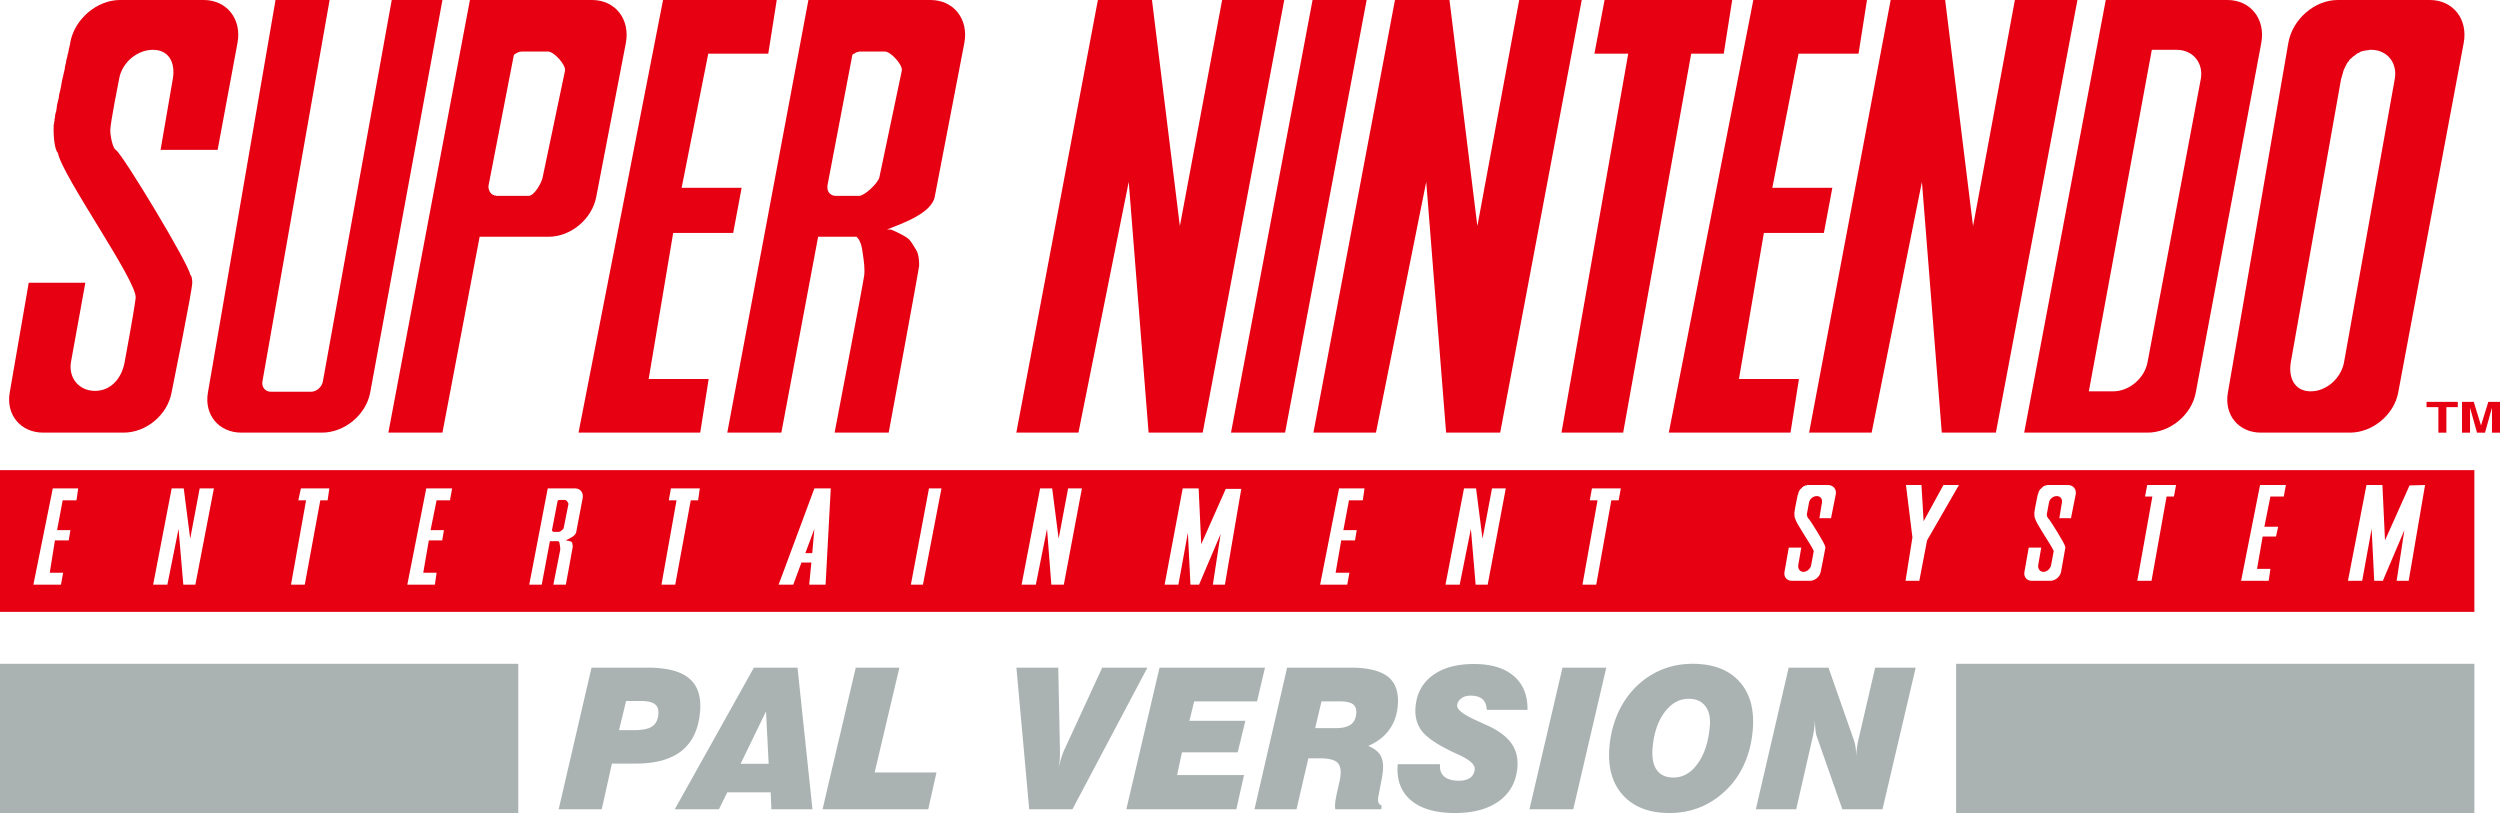 <svg xmlns="http://www.w3.org/2000/svg" viewBox="-108.08 381.062 402.121 130.872"><g fill="#e60012"><path d="M-88.775 381.062c-3.73 0-7.355 3.089-8.021 6.917V388.185l-.068.068V388.459l-.068.137v.137l-.068.137v.205l-.068.137v.206l-.068.205-.068.206-.068.41-.136.48-.068.479-.136.48-.068.547-.136.548-.136.617-.136.548-.204 1.164-.136.616-.136.548-.068.548-.136.548-.135.548-.068.548-.068.479-.136.411-.068.479v.206l-.068.137V400.512l-.068.206v.273l-.068.137v.137c-.071 1.674.161 3.96.679 4.384.659 3.688 12.858 20.757 12.507 23.356-.33 2.607-1.768 10.274-1.768 10.274-.442 2.586-2.192 4.658-4.758 4.658s-4.316-2.065-3.875-4.658l2.311-12.74h-9.108l-3.059 17.671c-.624 3.589 1.788 6.438 5.37 6.438h12.982c3.596 0 7.022-2.849 7.681-6.438 0 0 3.345-16.506 3.33-17.671-.014-1.172-.34-1.301-.34-1.301 0-1.342-10.855-19.397-11.963-20.068-.477-.283-.87-2.07-.883-3.15-.021-1.074 1.427-8.288 1.427-8.288.442-2.585 2.872-4.658 5.437-4.658 2.566 0 3.637 2.072 3.195 4.658l-1.971 11.438h9.177l3.194-17.192c.722-3.829-1.708-6.917-5.437-6.917h-13.456zm25.013 0l-10.876 63.15c-.624 3.589 1.788 6.438 5.37 6.438h12.982c3.596 0 7.083-2.849 7.749-6.438l11.623-63.15h-8.157l-11.08 61.369c-.161.89-1.02 1.644-1.903 1.644h-6.457c-.905 0-1.507-.747-1.36-1.644l10.808-61.369h-8.699zm31.268 0l-13.119 69.588h8.7l5.982-31.506h11.08c3.603 0 7.022-2.871 7.68-6.439l4.758-24.726c.715-3.836-1.708-6.917-5.437-6.917h-19.644zm31.063 0l-13.595 69.588H4.55l1.36-8.63h-9.652L.2 418.527h9.652l1.36-7.26H1.56l4.283-21.575h9.652l1.36-8.63H-1.431zm23.382 0L8.901 450.65h8.7l5.914-31.506H29.7c.813.762.907 2.17 1.019 2.876.161 1.024.33 2.332.204 3.356-.112 1.017-4.758 25.273-4.758 25.273h8.7s4.894-26.425 4.894-26.849c.014-.431.001-1.786-.476-2.534-.316-.48-.865-1.584-1.496-1.986-1.213-.784-2.583-1.301-2.583-1.301h-.612c2.489-.989 7.184-2.618 7.681-5.274l4.758-24.726c.722-3.836-1.708-6.917-5.438-6.917H21.951zm46.562 0L55.394 450.65h9.992l8.088-40.342 3.195 40.342h8.701l13.119-69.588h-9.992L81.7 417.431l-4.486-36.369h-8.701zm34.53 0L89.924 450.65h8.7l13.118-69.588h-8.699zm13.254 0l-13.118 69.588h10.06l8.088-40.342 3.195 40.342h8.7l13.118-69.588h-10.06l-6.729 36.369-4.486-36.369h-8.768zm33.715 0l-1.632 8.63h5.438l-10.74 60.958h9.924l10.944-60.958h5.234l1.36-8.63h-20.528zm23.926 0l-13.595 69.588h19.576l1.359-8.63h-9.652l4.01-23.493h9.652l1.36-7.26h-9.652l4.214-21.575h9.652l1.359-8.63h-18.283zm22.091 0L182.91 450.65h10.06l8.088-40.342 3.195 40.342h8.7l13.118-69.588h-10.06l-6.729 36.369-4.486-36.369h-8.767zm34.598 0l-13.119 69.588h19.848c3.603 0 7.083-2.849 7.749-6.438l10.536-56.233c.715-3.836-1.708-6.917-5.438-6.917h-19.576zm37.317 0c-3.73 0-7.287 3.089-7.953 6.917l-9.72 56.233c-.631 3.589 1.726 6.438 5.301 6.438h14.343c3.596 0 7.083-2.849 7.749-6.438l10.536-56.233c.722-3.829-1.715-6.917-5.438-6.917h-14.818zm-29.908 8.013h4.01c2.566 0 4.316 2.072 3.875 4.658l-8.565 45.548c-.449 2.586-2.94 4.726-5.506 4.726h-3.942l10.128-54.932zm35.006 0h.272c2.566 0 4.248 2.072 3.806 4.658l-8.157 45.548c-.442 2.578-2.804 4.726-5.37 4.726-2.566 0-3.637-2.141-3.195-4.726l8.088-45.548.068-.205.068-.206.068-.274.068-.205.068-.274.068-.206.068-.205.136-.205.068-.206.136-.205.068-.206.136-.205.136-.137.136-.206.136-.205.204-.137.136-.137.136-.137.204-.137.204-.137.136-.137.204-.137.204-.068.204-.137.136-.069.272-.068.204-.069h.204l.204-.068h.272l.204-.07zm-297.176.274h4.214c.925 0 2.887 2.135 2.719 3.082l-3.603 17.191c-.168.89-1.36 2.945-2.243 2.945H-28.281l-.068-.068h-.272v-.069h-.136l-.068-.068h-.068l-.068-.069-.068-.068h-.068v-.069l-.068-.068-.068-.069v-.068l-.068-.069-.068-.068v-.137l-.068-.068v-.137l-.068-.069v-.068c0-.113-.014-.284 0-.411l4.078-21.027c.374-.311.831-.548 1.293-.548zm54.174 0h4.214c.925 0 2.901 2.135 2.719 3.082l-3.602 17.123c-.161.897-2.373 3.013-3.263 3.013H26.37c-.771 0-1.303-.512-1.36-1.232 0-.113-.014-.277 0-.411l4.011-21.027.068-.068.068-.069.136-.068h.068l.068-.069.068-.068h.068l.068-.069h.068l.136-.068H30.041v-.069zm-138.12 67.328v22.808h397.999v-22.808H-108.08zm290.635 2.398h3.396c.822 0 1.412.651 1.247 1.507l-.762 3.836h-1.871l.416-2.534c.093-.573-.246-1.027-.832-1.027-.579 0-1.147.451-1.247 1.027l-.346 1.849c-.057.11.115.63.208.685.257.146 2.702 4.154 2.702 4.452.057.149.091.219.07.274-.072.502-.763 3.904-.763 3.904-.15.781-.918 1.438-1.732 1.438h-2.91c-.808 0-1.328-.657-1.178-1.438l.692-3.904h2.009l-.485 2.808c-.093.573.246 1.096.832 1.096.557 0 1.154-.52 1.247-1.096l.415-2.26c-.371-.946-2.822-4.386-2.979-5.206-.108-.091-.153-.586-.139-.959.021-.408.554-2.945.554-2.945h.069V460.376l.07-.137v-.068l.069-.069v-.068l.069-.069v-.068l.07-.069.069-.068v-.069h.07l.069-.068.07-.069.069-.068v-.069h.07l.069-.068.07-.069h.069l.07-.068h.069l.07-.068H182.488l.067-.069zm15.936 0h2.494l.347 5.822 3.187-5.822h2.495l-5.128 8.904-1.247 6.507h-2.217l1.108-6.986-1.039-8.425zm22.658 0h3.397c.822 0 1.397.651 1.247 1.507l-.762 3.836h-1.871l.416-2.534c.093-.573-.245-1.027-.831-1.027-.579 0-1.154.451-1.247 1.027l-.347 1.849c-.071.11.094.63.208.685.243.146 2.702 4.154 2.702 4.452.071.149.069.219.069.274-.093.502-.693 3.904-.693 3.904-.15.781-.925 1.438-1.732 1.438h-2.98c-.807 0-1.327-.657-1.178-1.438l.693-3.904h2.009l-.485 2.808c-.093.573.267 1.096.831 1.096.579 0 1.133-.52 1.247-1.096l.416-2.26c-.378-.946-2.822-4.386-2.979-5.206-.107-.091-.153-.586-.139-.959.022-.408.554-2.945.554-2.945l.07-.069v-.137l.069-.137v-.068l.07-.069v-.068l.069-.069v-.068l.07-.069.069-.068v-.069h.07l.069-.068.07-.069.069-.068.07-.069.069-.068.069-.069h.07l.069-.068h.07l.069-.068H221.084l.065-.069zm16.145 0h4.643l-.347 1.849h-1.178l-2.425 13.562H235.7l2.425-13.562h-1.178l.347-1.849zm18.153 0h4.157l-.346 1.849h-2.148l-.97 4.863h2.217l-.346 1.576h-2.148l-.901 5.205h2.148l-.277 1.918h-4.435l3.049-15.411zm17.115 0h2.564l.416 8.904 3.949-8.835 2.494-.069-2.633 15.411h-1.94l1.247-8.151-3.464 8.151h-1.386l-.416-8.356-1.524 8.356h-2.287l2.98-15.411zm-372.154.548h4.088l-.277 1.917h-2.218l-.901 4.795h2.148l-.277 1.644h-2.217l-.832 5.206h2.148l-.347 1.917h-4.435l3.12-15.479zm19.124 0h1.94l1.04 8.082 1.524-8.082h2.287l-2.98 15.479h-1.94l-.762-8.972-1.802 8.972h-2.287l2.98-15.479zm20.787 0h4.573l-.277 1.917h-1.178l-2.495 13.562h-2.217l2.425-13.562h-1.247l.416-1.917zm20.163 0h4.157l-.346 1.917h-2.148l-.97 4.795h2.148l-.277 1.644h-2.148l-.901 5.206h2.148l-.277 1.917h-4.435l3.049-15.479zm19.54 0h4.435c.822 0 1.342.72 1.178 1.575l-1.04 5.48c-.114.593-1.167 1.078-1.732 1.301h.278v.068h.278l.07.069H-16.303v.068h.139v.069h.07c.092.166.139.66.139.753 0 .091-1.109 6.096-1.109 6.096h-2.009s1.073-5.392 1.109-5.616c.021-.24-.027-.53-.07-.754-.014-.165-.022-.448-.208-.616h-1.386l-1.316 6.986h-2.009l2.975-15.479zm19.817 0h4.642l-.277 1.917H3.026L.532 475.102h-2.218L.739 461.54H-.508l.347-1.917zm23.073 0h2.633l-.832 15.479H22.08l.347-3.561h-1.594l-1.317 3.561H17.16l5.752-15.479zm18.431 0h2.009l-2.98 15.479h-1.94l2.911-15.479zm17.877 0h1.94l1.04 8.082 1.524-8.082h2.218l-2.91 15.479h-2.009l-.693-8.972-1.802 8.972H56.24l2.98-15.479zm22.934 0h2.564l.416 8.972 3.95-8.904h2.494l-2.633 15.411h-1.94l1.247-8.15-3.464 8.15h-1.386l-.416-8.356-1.525 8.356h-2.217l2.91-15.479zm25.153 0h4.088l-.277 1.917H108.9l-.9 4.795h2.148l-.277 1.644h-2.218l-.901 5.206h2.218l-.347 1.917h-4.365l3.049-15.479zm20.093 0h1.94l1.039 8.082 1.525-8.082h2.217l-2.91 15.479h-1.94l-.762-8.972-1.801 8.972h-2.287l2.979-15.479zm20.579 0h4.643l-.347 1.917h-1.178l-2.425 13.562h-2.218l2.425-13.562h-1.247l.347-1.917zm-166.086 1.849c-.108 0-.199.063-.277.137l-.901 4.658v.068c0 .149.106.274.277.274h.832c.207 0 .726-.412.762-.616l.763-3.836c.036-.22-.347-.685-.554-.685h-.902zm41.019 4.657l-1.455 3.904h1.109l.346-3.904zM287.251 446.554h-1.833v4.099h-1.29v-4.099h-1.902v-.849h5.025v.849zM294.041 450.653h-1.291v-4.02l-1.118 4.02h-1.291l-1.119-3.998v3.998h-1.29v-4.948h1.888l1.165 3.788 1.178-3.788h1.878v4.948z"/></g><g fill="#aab3b2"><path d="M206.557 487.833h83.362v24h-83.362zM-108.08 487.833h83.362v24h-83.362z"/></g><g fill="#aab3b2"><path d="M-18.218 511.23l5.283-22.778h9.024c3.098 0 5.33.581 6.698 1.74 1.369 1.159 1.947 2.946 1.736 5.357-.244 2.794-1.224 4.881-2.938 6.264-1.714 1.38-4.179 2.072-7.396 2.072h-3.843l-1.64 7.345h-6.924zm9.705-12.726h2.443c1.34 0 2.302-.198 2.889-.595.585-.397.918-1.055.999-1.972.065-.742-.126-1.281-.573-1.616-.447-.335-1.192-.503-2.234-.503h-2.383l-1.141 4.686zM.457 511.23l12.728-22.778H20.2l2.402 22.778h-6.611l-.105-2.721H8.9l-1.339 2.721H.457zm10.588-7.314h4.513l-.425-8.427-4.088 8.427zM24.226 511.23l5.341-22.778h7.015l-3.975 16.855h9.948l-1.336 5.923H24.226zM57.466 511.23l-2.06-22.778h6.731l.273 13.237c.006.268.007.539.003.811-.004.274-.018.545-.041.812a7.747 7.747 0 0 1-.053.44l-.11.75c.154-.628.296-1.152.427-1.569s.252-.756.364-1.013l6.211-13.469h7.268L64.421 511.23h-6.955zM73.088 511.23l5.341-22.778h16.963l-1.278 5.428H84.002l-.764 3.125h8.995l-1.232 5.072h-8.966l-.781 3.65h10.768l-1.241 5.504H73.088zM93.7 511.23l5.252-22.778h10.157c2.829 0 4.856.493 6.081 1.477 1.225.984 1.744 2.533 1.56 4.647-.133 1.515-.602 2.819-1.407 3.913-.806 1.093-1.919 1.943-3.343 2.552.938.391 1.59.894 1.954 1.508.362.614.5 1.429.41 2.45-.019.218-.047.447-.082.689-.036.242-.081.498-.135.765l-.439 2.304a6.93 6.93 0 0 0-.093.471c-.014.098-.023.193-.032.286-.026.299.007.539.101.719.094.18.25.317.471.41l-.051.588h-7.402a2.569 2.569 0 0 1-.04-.471 5.973 5.973 0 0 1 .092-1.059c.032-.205.076-.454.131-.742l.514-2.289c.031-.134.058-.273.08-.418.022-.144.045-.339.066-.587.084-.969-.122-1.649-.618-2.041-.497-.392-1.416-.588-2.756-.588h-1.802l-1.907 8.196H93.7zm9.764-13.051h3.336c1.053 0 1.843-.188 2.372-.564.529-.375.828-.966.898-1.771.061-.69-.113-1.191-.522-1.5-.411-.31-1.112-.464-2.104-.464h-2.964l-1.016 4.299zM116.747 503.977h6.806l-.006.063c-.073.835.151 1.476.674 1.926.521.448 1.309.672 2.361.672.774 0 1.379-.156 1.813-.471.435-.315.678-.77.729-1.369.065-.742-.78-1.515-2.537-2.32a66.222 66.222 0 0 1-1.003-.463c-2.468-1.175-4.116-2.291-4.941-3.347-.826-1.057-1.171-2.359-1.036-3.906.189-2.163 1.108-3.855 2.759-5.071s3.86-1.825 6.631-1.825c2.771 0 4.907.645 6.414 1.934 1.505 1.289 2.24 3.103 2.203 5.443h-6.553c-.03-.772-.264-1.347-.697-1.725-.435-.375-1.083-.564-1.946-.564-.576 0-1.063.15-1.462.449-.398.299-.616.67-.654 1.113-.06.672.972 1.48 3.093 2.428.841.381 1.513.69 2.019.928 1.697.804 2.916 1.745 3.656 2.821.739 1.078 1.045 2.354.916 3.827-.201 2.309-1.183 4.106-2.943 5.389-1.76 1.284-4.134 1.926-7.123 1.926-3.107 0-5.468-.691-7.079-2.072-1.613-1.384-2.311-3.311-2.094-5.786zM137.932 511.23l5.311-22.778h7.045l-5.312 22.778h-7.044zM150.796 501.195c.165-1.897.597-3.65 1.293-5.258a14.018 14.018 0 0 1 2.797-4.221c1.253-1.279 2.664-2.245 4.229-2.899 1.566-.655 3.248-.983 5.045-.983 3.307 0 5.819.952 7.54 2.854 1.721 1.902 2.436 4.519 2.145 7.848-.163 1.865-.58 3.585-1.248 5.156-.669 1.572-1.56 2.936-2.674 4.089-1.288 1.34-2.727 2.351-4.315 3.032-1.588.68-3.301 1.021-5.138 1.021-3.266 0-5.767-.956-7.501-2.868s-2.459-4.504-2.173-7.771zm12.754-7.733c-1.519 0-2.816.725-3.891 2.173-1.075 1.448-1.715 3.343-1.919 5.683-.138 1.567.082 2.76.655 3.579.573.82 1.476 1.229 2.707 1.229 1.528 0 2.831-.752 3.905-2.257 1.075-1.505 1.722-3.505 1.939-6 .12-1.371-.124-2.448-.73-3.232-.606-.782-1.494-1.175-2.666-1.175zM174.344 511.23l5.282-22.778h6.403l4.076 11.629c.143.422.241.855.297 1.299.055.443.072.907.05 1.391.046-.526.102-1.018.166-1.476.065-.459.138-.869.22-1.23l2.697-11.613h6.522l-5.341 22.778h-6.463l-4.149-11.829c-.069-.227-.128-.559-.174-.997a14.8 14.8 0 0 1-.071-1.477l-.055.618a16.79 16.79 0 0 1-.123 1.06c-.048.325-.104.627-.168.905l-2.677 11.721h-6.492z"/></g></svg>